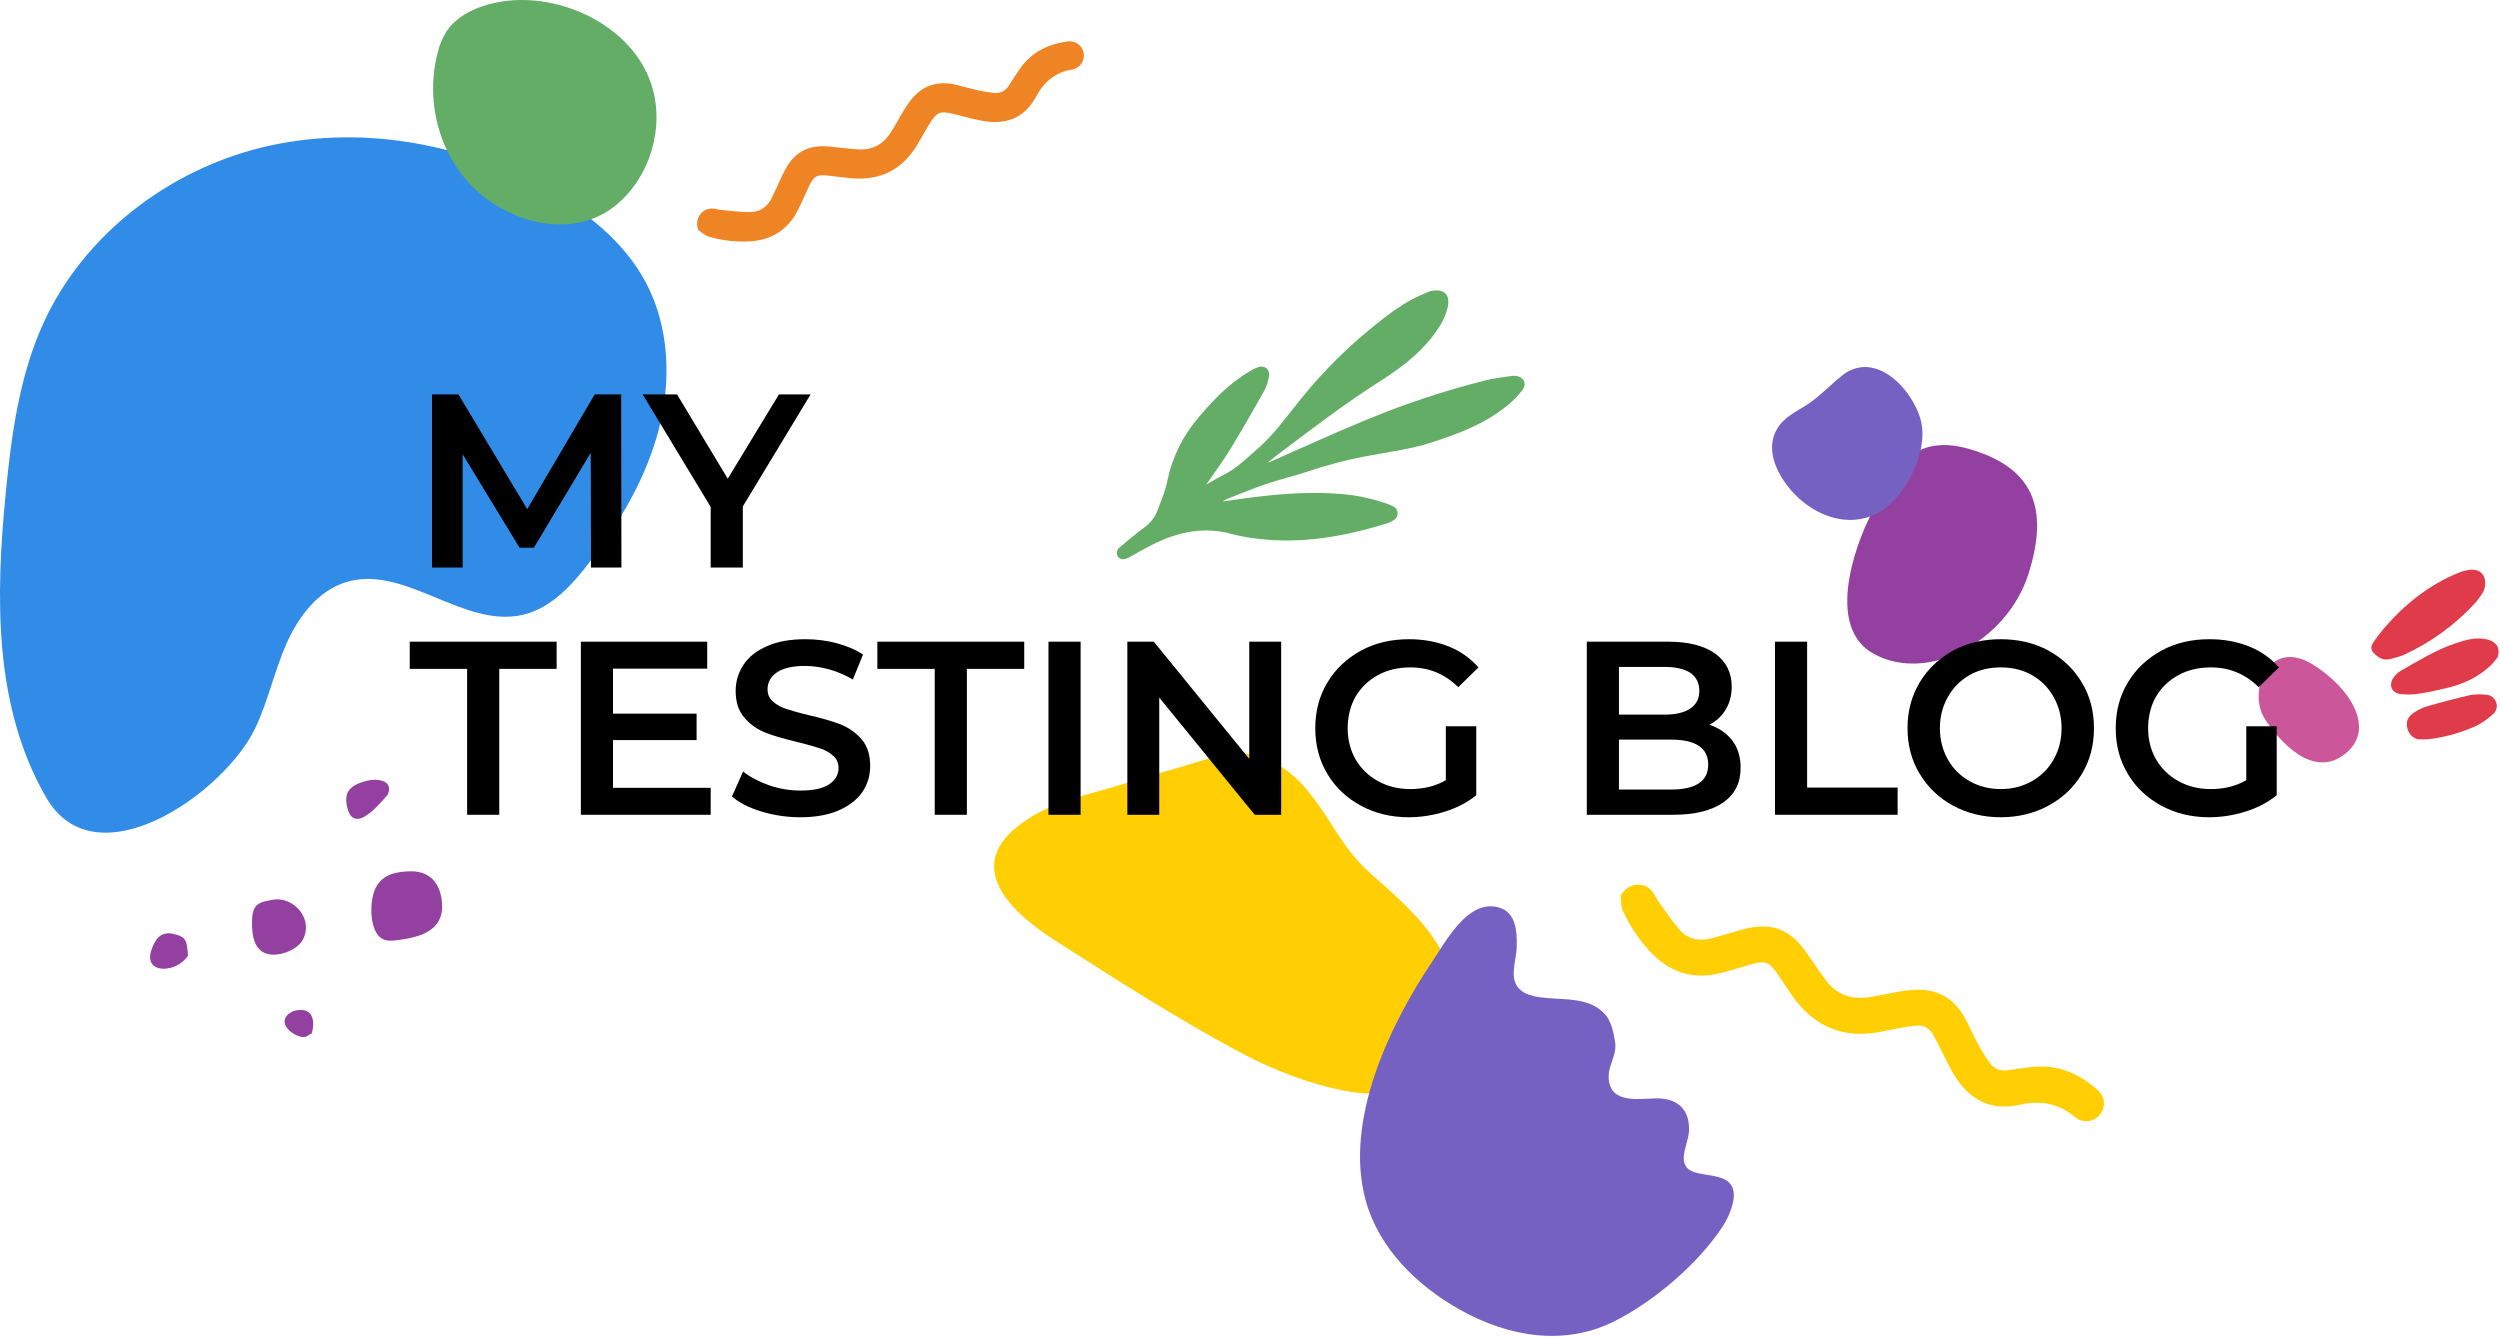 <?xml version="1.0" encoding="UTF-8" standalone="no"?>
<!DOCTYPE svg PUBLIC "-//W3C//DTD SVG 1.1//EN" "http://www.w3.org/Graphics/SVG/1.1/DTD/svg11.dtd">
<svg viewBox="0 0 1011 541" version="1.1" xmlns="http://www.w3.org/2000/svg" xmlns:xlink="http://www.w3.org/1999/xlink" xml:space="preserve" xmlns:serif="http://www.serif.com/" style="fill-rule:evenodd;
	clip-rule:evenodd;
	stroke-linejoin:round;
	stroke-miterlimit:2;">
	<g transform="matrix(1,0,0,1,-0.007,-16.258)">
		<g transform="matrix(1,0,0,1,-0.001,-0.038)">
			<g id="shapes">
				<g transform="matrix(1,0,0,1,-213.84,-338.21)">
					<path d="M968.69,566.33C968.69,566.33 949.43,606.45 971.4,618.8C993.37,631.15 1025.47,613.86 1034.12,586.7C1042.77,559.54 1035.77,543.49 1010.25,536.09C984.73,528.69 977.08,548.43 968.69,566.33" style="fill:rgb(148, 64, 160);
	fill-rule:nonzero;" />
				</g>
				<g transform="matrix(1,0,0,1,-213.84,-338.21)">
					<path d="M1129,627.58C1129,627.58 1134.74,614.4 1149.2,623.27C1163.66,632.14 1175.78,649.76 1161.31,660.03C1146.84,670.3 1132.41,649.19 1130.24,646.03C1124.34,637.5 1129,627.56 1129,627.56" style="fill:rgb(203, 86, 153);
	fill-rule:nonzero;" />
				</g>
				<g transform="matrix(1,0,0,1,-213.84,-338.21)">
					<path d="M317,649.1C322.25,638.17 324.74,626.1 329.6,615.01C334.46,603.92 342.53,593.2 354.17,589.81C377.83,582.92 401.45,608.81 425.41,603.1C436.89,600.36 445.41,590.9 452.53,581.49C464.69,565.41 475.17,547.7 480.25,528.19C485.33,508.68 484.61,487.19 475.31,469.29C466.37,452.1 450.36,439.59 433.31,430.39C399,411.83 357.89,404.88 319.93,414.1C281.97,423.32 247.82,449.39 231.54,484.9C221.62,506.52 218.43,530.55 216.13,554.23C212.13,595.43 211.13,640.12 232.57,677.09C252.61,711.64 304.43,675.31 317,649.1Z" style="fill:rgb(49, 140, 231);
	fill-rule:nonzero;" />
				</g>
				<g transform="matrix(1,0,0,1,-213.84,-338.21)">
					<path d="M401.61,426.36C402.22,427.11 402.85,427.84 403.51,428.55C418.36,444.62 445.51,452.14 463.27,437.21C476.9,425.73 482.76,405.78 477.32,388.82C468.67,361.82 432.02,347.43 406.45,357.98C401.74,359.93 397.28,362.87 394.45,367.12C392.798,369.766 391.589,372.664 390.87,375.7C386.26,393 390.23,412.55 401.61,426.36Z" style="fill:rgb(100, 173, 102);
	fill-rule:nonzero;" />
				</g>
				<g transform="matrix(1,0,0,1,-213.84,-338.21)">
					<path d="M708.54,557.3C712.77,556.69 716.99,556.01 721.23,555.51C732.87,554.12 744.54,553.27 756.23,554.28C762.67,554.791 769.013,556.16 775.09,558.35C775.807,558.6 776.506,558.901 777.18,559.25C778.315,559.758 779.049,560.891 779.049,562.134C779.049,563.29 778.415,564.357 777.4,564.91C776.575,565.434 775.688,565.854 774.76,566.16C757.52,571.49 740.02,574.63 721.89,572.3C718.603,571.946 715.348,571.348 712.15,570.51C700.64,567.24 689.95,569.66 679.62,574.88C676.68,576.37 673.83,578.05 670.93,579.64C670.5,579.87 670.07,580.09 669.62,580.29C667.99,581 666.62,580.71 665.87,579.52C665.13,578.241 665.518,576.586 666.75,575.77C669.98,573.08 673.18,570.32 676.57,567.84C679.058,566.073 680.961,563.599 682.03,560.74C683.47,556.89 685.11,553.04 685.91,549.03C687.883,539.383 692.329,530.412 698.81,523C704.73,516 711.05,509.51 718.98,504.79C720.121,504.064 721.335,503.458 722.6,502.98C725.3,502.06 727.54,503.89 727.02,506.7C726.703,508.736 726.062,510.708 725.12,512.54C720.67,520.47 716.12,528.37 711.41,536.12C708.49,540.9 705.12,545.41 701.65,550.47C704.24,549.01 706.38,547.67 708.65,546.56C714.04,543.9 718.16,539.66 722.65,535.78C728.85,530.38 733.56,523.78 738.65,517.43C746.484,507.51 755.262,498.374 764.86,490.15C771,484.98 777.19,479.88 784.21,475.92C786.56,474.6 789.09,473.61 791.56,472.5C791.961,472.334 792.381,472.22 792.81,472.16C797.81,471.16 800.4,473.66 799.32,478.66C798.32,483.28 795.82,487.14 792.97,490.8C786.97,498.49 779.18,504.1 771.07,509.24C757.65,517.77 745.07,527.45 732.38,536.97C730.38,538.46 728.38,539.97 726.46,541.63C726.95,541.45 727.46,541.29 727.92,541.08C740.67,535.49 753.32,529.65 766.19,524.37C781.85,517.854 797.971,512.506 814.42,508.37C817.88,507.51 821.42,507.12 824.99,506.55C825.526,506.468 826.07,506.451 826.61,506.5C829.85,506.74 831.49,509.5 829.61,512.09C827.801,514.509 825.687,516.684 823.32,518.56C814.32,525.93 803.6,529.95 792.67,533.47C784.11,536.22 775.22,537.31 766.44,538.97C758.302,540.502 750.283,542.603 742.44,545.26C736.95,547.12 731.26,548.37 725.78,550.26C720.3,552.15 715.17,554.26 709.88,556.37C709.402,556.593 708.941,556.851 708.5,557.14L708.54,557.3Z" style="fill:rgb(100, 173, 102);
	fill-rule:nonzero;" />
				</g>
				<g transform="matrix(1,0,0,1,-213.84,-338.21)">
					<path d="M869.22,716.79C871.83,711.73 878.38,710.67 881.85,714.79C882.92,716.07 883.56,717.7 884.54,719.06C887.34,722.94 889.98,726.98 893.13,730.56C896.41,734.3 900.9,735.24 905.7,734.02C909.97,732.93 914.18,731.58 918.44,730.42C930.16,727.24 937.77,730.07 944.62,740.08C947.12,743.72 949.62,747.38 952.22,750.92C956.58,756.75 962.56,758.83 969.63,757.78C973.99,757.13 978.3,756.08 982.63,755.39C988.73,754.39 994.78,754.2 1000.41,757.49C1004.31,759.76 1006.88,763.21 1008.93,767.08C1010.72,770.49 1012.29,774.02 1014.12,777.42C1015.36,779.665 1016.72,781.842 1018.19,783.94C1019.8,786.541 1022.87,787.882 1025.87,787.3C1029.44,786.78 1033.02,786.25 1036.61,785.93C1046.54,785.06 1054.84,788.85 1062.08,795.27C1063.72,796.626 1064.66,798.645 1064.66,800.77C1064.66,804.689 1061.44,807.914 1057.52,807.914C1055.86,807.914 1054.24,807.333 1052.96,806.27C1046.33,800.61 1038.96,799.44 1030.66,801.27C1018.61,803.95 1009.84,799.02 1003.82,788.72C1001.32,784.43 999.21,779.91 996.96,775.47C993.96,769.47 992.35,768.6 985.7,769.63C981.7,770.26 977.7,771.19 973.64,771.91C959.13,774.5 947.64,769.71 939.05,757.75C936.77,754.56 934.66,751.23 932.41,748.01C929.26,743.51 927.65,742.93 922.41,744.38C918,745.6 913.65,747.06 909.2,748.13C899.05,750.55 890.2,748.13 882.62,740.83C877.369,735.614 873.125,729.475 870.1,722.72C869.32,721 869.5,718.79 869.22,716.79Z" style="fill:rgb(255, 206, 3);
	fill-rule:nonzero;" />
				</g>
				<g transform="matrix(1,0,0,1,-213.84,-338.21)">
					<path d="M496.28,447.59C494.57,443.33 497.37,438.77 501.74,438.84C503.08,438.84 504.41,439.33 505.74,439.45C509.58,439.79 513.44,440.3 517.28,440.27C521.28,440.27 524.28,437.99 526.01,434.42C527.6,431.23 529.01,427.96 530.53,424.75C534.76,415.92 540.53,412.75 550.22,413.85C553.75,414.25 557.29,414.68 560.83,414.92C566.69,415.33 571.11,412.78 574.19,407.92C576.09,404.92 577.72,401.74 579.59,398.72C582.21,394.48 585.27,390.72 590.24,388.97C593.603,387.939 597.191,387.891 600.58,388.83C603.58,389.53 606.58,390.43 609.58,391.11C611.605,391.533 613.652,391.85 615.71,392.06C618.142,392.429 620.565,391.267 621.8,389.14C623.36,386.68 624.93,384.22 626.63,381.86C631.32,375.34 638.01,372.27 645.74,371.24C645.969,371.212 646.199,371.199 646.43,371.199C649.59,371.199 652.19,373.799 652.19,376.959C652.19,379.663 650.285,382.022 647.64,382.59C640.64,383.65 636.1,387.53 632.85,393.59C628.14,402.36 620.51,405.11 611.06,403.36C607.12,402.63 603.24,401.54 599.35,400.57C594.13,399.28 592.73,399.77 589.86,404.36C588.12,407.16 586.58,410.09 584.86,412.93C578.8,423.15 569.8,427.66 558,426.58C554.85,426.29 551.71,425.83 548.55,425.51C544.15,425.05 542.94,425.73 541.08,429.68C539.5,433.02 538.08,436.44 536.41,439.68C532.55,447.153 526.4,451.277 517.96,452.05C512.011,452.508 506.027,451.868 500.31,450.16C498.91,449.75 497.65,448.47 496.28,447.59Z" style="fill:rgb(239, 132, 37);
	fill-rule:nonzero;" />
				</g>
				<g>
					<g transform="matrix(1,0,0,1,-213.84,-338.21)">
						<path d="M1185.76,619.44C1196.94,614.33 1206.97,607.001 1215.23,597.9C1216.37,596.509 1217.4,595.028 1218.3,593.47C1220.1,588.22 1217.58,584.63 1213.14,584.89C1211.29,585.048 1209.48,585.51 1207.78,586.26C1195.93,591.17 1186.2,598.98 1177.9,608.64C1176.38,610.43 1174.95,612.299 1173.63,614.24C1172.69,615.61 1172.41,617.15 1173.7,618.51C1175.7,620.6 1177.95,621.87 1180.97,620.88C1182.59,620.495 1184.19,620.015 1185.76,619.44Z" style="fill:rgb(223, 59, 75);
	fill-rule:nonzero;" />
					</g>
					<g transform="matrix(1,0,0,1,-213.84,-338.21)">
						<path d="M1191.66,635.09C1195.45,634.56 1199.2,633.71 1202.94,632.84C1209.94,631.23 1216.29,628.31 1221.49,623.23C1222.37,622.289 1223.17,621.287 1223.9,620.23C1225.12,616.55 1223.33,613.97 1219.7,613.11C1215.14,612.02 1210.86,613.31 1206.62,614.74C1198.82,617.37 1191.88,621.74 1184.76,625.74C1183.5,626.514 1182.42,627.559 1181.61,628.8C1179.79,631.5 1181.09,634.69 1184.3,635.14C1186.74,635.463 1189.22,635.447 1191.66,635.09Z" style="fill:rgb(223, 59, 75);
	fill-rule:nonzero;" />
					</g>
					<g transform="matrix(1,0,0,1,-213.84,-338.21)">
						<path d="M1195.85,653.44C1202.63,652.676 1209.24,650.822 1215.43,647.95C1217.84,646.704 1220.06,645.136 1222.04,643.29C1223.47,642.089 1223.96,640.082 1223.23,638.36C1222.57,636.622 1220.91,635.459 1219.05,635.44C1216.96,635.197 1214.85,635.251 1212.78,635.6C1206.7,637.01 1200.66,638.6 1194.67,640.36C1192.8,641.014 1191.05,641.948 1189.46,643.13C1187.6,644.389 1186.75,646.708 1187.35,648.87C1187.79,651.024 1189.36,652.782 1191.45,653.47C1192.92,653.55 1194.38,653.54 1195.85,653.44Z" style="fill:rgb(223, 59, 75);
	fill-rule:nonzero;" />
					</g>
				</g>
				<g transform="matrix(1,0,0,1,-213.84,-338.21)">
					<path d="M932.34,543.76C934.117,547.665 936.56,551.232 939.56,554.3C948.04,563.11 961.19,568.18 972.88,562.14C981.17,557.85 987.67,547.24 990.02,538.53C992.46,529.53 991.44,523.2 986.52,515.46C980.32,505.73 968.95,498.27 958.75,506.4C954.46,509.82 950.75,513.76 946.27,517.03C942.18,520.03 936.71,522.21 933.57,526.36C929.44,531.79 929.87,538.06 932.34,543.76Z" style="fill:rgb(117, 97, 193);
	fill-rule:nonzero;" />
				</g>
				<g>
					<g transform="matrix(1,0,0,1,-213.84,-338.21)">
						<path d="M391.85,725.67C392.361,724.342 392.629,722.933 392.64,721.51C392.79,713.45 388.81,706.73 380.08,706.86C374.45,706.94 368.83,707.86 365.93,713.26C363.59,717.58 363.26,726.08 365.64,730.94C368.02,735.8 371.64,735.14 376.64,734.41C383,733.47 389.61,731.37 391.85,725.67Z" style="fill:rgb(148, 64, 160);
	fill-rule:nonzero;" />
					</g>
					<g transform="matrix(1,0,0,1,-213.84,-338.21)">
						<path d="M337.37,731.64C338.91,724.16 331.63,717.05 324.13,718.36C318.4,719.36 315.95,720.16 315.78,726.74C315.66,731.17 316.06,736.41 319.5,739.09C324.06,742.64 333.86,739.29 336.37,734.44C336.832,733.558 337.169,732.615 337.37,731.64Z" style="fill:rgb(148, 64, 160);
	fill-rule:nonzero;" />
					</g>
					<g transform="matrix(1,0,0,1,-213.84,-338.21)">
						<path d="M370.71,675.78C373.15,669.78 366,669.27 362.29,670.23C357.18,671.56 352.9,673.53 354.04,679.92C356.25,692.39 365.87,681.5 370.71,675.78Z" style="fill:rgb(148, 64, 160);
	fill-rule:nonzero;" />
					</g>
					<g transform="matrix(1,0,0,1,-213.84,-338.21)">
						<path d="M289.87,740.94C289.41,735.3 289.49,733.35 283.77,732.13C278.96,731.13 276.59,734.13 275.05,738.79C271.79,748.68 285.39,748.1 289.87,740.94Z" style="fill:rgb(148, 64, 160);
	fill-rule:nonzero;" />
					</g>
					<g transform="matrix(1,0,0,1,-213.84,-338.21)">
						<path d="M339.94,772.38C341.19,767.92 340.65,762.92 335.46,762.93C332.95,762.93 330.27,763.93 329.17,766.36C327.32,770.53 336.11,775.93 338.67,773.08" style="fill:rgb(148, 64, 160);
	fill-rule:nonzero;" />
					</g>
				</g>
				<g transform="matrix(1,0,0,1,-213.84,-338.21)">
					<path d="M708.53,659.93C701.88,661.13 695.11,663.7 689.04,665.37C677.81,668.47 666.74,672.16 655.5,675.18C644.72,678.11 633.81,681.84 625.01,688.97C603.6,706.26 624.41,724.51 640.01,734.52C664.33,750.1 689.49,766.21 715.01,779.92C728.75,787.32 747.15,794.48 762.73,796.39C786.07,799.25 804.39,782.51 802.52,758.53C800.71,735.37 783.52,721.53 767.52,707.19C756.22,697.04 751.6,684.66 741.89,673.33C735.81,666.23 727.56,660.54 718.27,659.44C715.017,659.124 711.735,659.289 708.53,659.93Z" style="fill:rgb(255, 206, 3);
	fill-rule:nonzero;" />
				</g>
				<g transform="matrix(1,0,0,1,-213.84,-338.21)">
					<path d="M801.4,731C806.4,724.64 812.55,719.34 820.03,721.5C826.78,723.5 827.43,730.71 827.2,737.59C827.07,741.53 825.49,746.51 826.15,750.2C827.15,755.95 832.75,757.4 837.84,757.96C847.1,758.96 856.68,757.72 863,764.76C865.43,767.47 866.39,772.08 867,775.92C867.78,781.18 864.31,785.11 864.38,789.92C864.52,800.58 875.29,799.01 882.91,798.7C891.46,798.36 897.02,802.46 896.91,811.29C896.91,815.23 894.27,820.29 894.82,823.89C895.51,828.54 900.07,828.89 903.98,829.57C908.06,830.25 913.27,830.84 914.66,835.3C916.01,839.6 913.18,846.44 910.38,850.67C900.43,865.67 883.3,880.26 867.38,888.49C846.75,899.15 823.88,895.15 804.25,884.16C786.82,874.41 771.44,859.25 766.14,840C757.28,807.81 775.69,769.1 793.29,743C795.46,739.73 798.17,735.15 801.4,731Z" style="fill:rgb(117, 97, 193);
	fill-rule:nonzero;" />
				</g>
			</g>
		</g>
		<g transform="matrix(1,0,0,1,-0.001,-0.038)">
			<g transform="matrix(1,0,0,1,-64.142,97.302)">
				<g transform="matrix(100,0,0,100,229.45,148.492)">
					<path d="M0.737,-0L0.736,-0.464L0.506,-0.08L0.448,-0.08L0.218,-0.458L0.218,-0L0.094,-0L0.094,-0.7L0.201,-0.7L0.479,-0.236L0.752,-0.7L0.859,-0.7L0.86,-0L0.737,-0Z" style="fill-rule:nonzero;" />
				</g>
				<g transform="matrix(100,0,0,100,324.95,148.492)">
					<path d="M0.396,-0.247L0.396,-0L0.266,-0L0.266,-0.245L-0.009,-0.7L0.13,-0.7L0.335,-0.359L0.542,-0.7L0.67,-0.7L0.396,-0.247Z" style="fill-rule:nonzero;" />
				</g>
				<g transform="matrix(100,0,0,100,229.45,248.492)">
					<path d="M0.236,-0.59L0.004,-0.59L0.004,-0.7L0.598,-0.7L0.598,-0.59L0.366,-0.59L0.366,-0L0.236,-0L0.236,-0.59Z" style="fill-rule:nonzero;" />
				</g>
				<g transform="matrix(100,0,0,100,289.65,248.492)">
					<path d="M0.619,-0.109L0.619,-0L0.094,-0L0.094,-0.7L0.605,-0.7L0.605,-0.591L0.224,-0.591L0.224,-0.409L0.562,-0.409L0.562,-0.302L0.224,-0.302L0.224,-0.109L0.619,-0.109Z" style="fill-rule:nonzero;" />
				</g>
				<g transform="matrix(100,0,0,100,356.65,248.492)">
					<path d="M0.311,0.01C0.257,0.01 0.205,0.002 0.155,-0.013C0.104,-0.028 0.064,-0.049 0.035,-0.074L0.08,-0.175C0.109,-0.152 0.144,-0.134 0.186,-0.119C0.227,-0.105 0.269,-0.098 0.311,-0.098C0.363,-0.098 0.402,-0.106 0.428,-0.123C0.453,-0.14 0.466,-0.162 0.466,-0.189C0.466,-0.209 0.459,-0.226 0.445,-0.238C0.43,-0.252 0.412,-0.262 0.39,-0.269C0.368,-0.276 0.338,-0.285 0.3,-0.294C0.247,-0.307 0.203,-0.319 0.171,-0.332C0.138,-0.345 0.109,-0.365 0.086,-0.392C0.062,-0.419 0.05,-0.455 0.05,-0.501C0.05,-0.54 0.061,-0.575 0.082,-0.607C0.102,-0.638 0.134,-0.663 0.177,-0.682C0.219,-0.701 0.271,-0.71 0.332,-0.71C0.375,-0.71 0.417,-0.705 0.458,-0.694C0.499,-0.683 0.535,-0.668 0.565,-0.648L0.524,-0.547C0.493,-0.565 0.461,-0.579 0.428,-0.588C0.395,-0.597 0.362,-0.602 0.331,-0.602C0.28,-0.602 0.242,-0.593 0.217,-0.576C0.192,-0.559 0.179,-0.536 0.179,-0.507C0.179,-0.487 0.186,-0.471 0.201,-0.458C0.215,-0.445 0.233,-0.435 0.255,-0.428C0.277,-0.421 0.307,-0.412 0.345,-0.403C0.397,-0.391 0.44,-0.379 0.473,-0.366C0.506,-0.353 0.535,-0.333 0.559,-0.306C0.582,-0.279 0.594,-0.243 0.594,-0.198C0.594,-0.159 0.584,-0.124 0.563,-0.093C0.542,-0.062 0.51,-0.037 0.467,-0.018C0.424,0.001 0.372,0.01 0.311,0.01Z" style="fill-rule:nonzero;" />
				</g>
				<g transform="matrix(100,0,0,100,418.55,248.492)">
					<path d="M0.236,-0.59L0.004,-0.59L0.004,-0.7L0.598,-0.7L0.598,-0.59L0.366,-0.59L0.366,-0L0.236,-0L0.236,-0.59Z" style="fill-rule:nonzero;" />
				</g>
				<g transform="matrix(100,0,0,100,478.75,248.492)">
					<rect x="0.094" y="-0.7" width="0.13" height="0.7" style="fill-rule:nonzero;" />
				</g>
				<g transform="matrix(100,0,0,100,510.65,248.492)">
					<path d="M0.716,-0.7L0.716,-0L0.609,-0L0.223,-0.474L0.223,-0L0.094,-0L0.094,-0.7L0.201,-0.7L0.587,-0.226L0.587,-0.7L0.716,-0.7Z" style="fill-rule:nonzero;" />
				</g>
				<g transform="matrix(100,0,0,100,591.65,248.492)">
					<path d="M0.572,-0.358L0.695,-0.358L0.695,-0.079C0.659,-0.05 0.617,-0.028 0.569,-0.013C0.521,0.002 0.472,0.01 0.421,0.01C0.35,0.01 0.285,-0.006 0.228,-0.037C0.171,-0.068 0.126,-0.11 0.093,-0.165C0.06,-0.22 0.044,-0.281 0.044,-0.35C0.044,-0.419 0.06,-0.48 0.093,-0.535C0.126,-0.59 0.171,-0.632 0.229,-0.664C0.286,-0.695 0.351,-0.71 0.423,-0.71C0.482,-0.71 0.535,-0.7 0.583,-0.681C0.631,-0.662 0.671,-0.633 0.704,-0.596L0.622,-0.516C0.569,-0.569 0.504,-0.596 0.429,-0.596C0.38,-0.596 0.336,-0.586 0.298,-0.565C0.259,-0.544 0.229,-0.515 0.207,-0.478C0.186,-0.441 0.175,-0.398 0.175,-0.35C0.175,-0.303 0.186,-0.261 0.207,-0.224C0.229,-0.187 0.259,-0.157 0.298,-0.136C0.336,-0.115 0.379,-0.104 0.428,-0.104C0.483,-0.104 0.531,-0.116 0.572,-0.14L0.572,-0.358Z" style="fill-rule:nonzero;" />
				</g>
				<g transform="matrix(100,0,0,100,696.45,248.492)">
					<path d="M0.59,-0.364C0.629,-0.351 0.659,-0.33 0.682,-0.301C0.705,-0.271 0.716,-0.234 0.716,-0.19C0.716,-0.129 0.693,-0.083 0.646,-0.05C0.599,-0.017 0.531,-0 0.442,-0L0.094,-0L0.094,-0.7L0.422,-0.7C0.505,-0.7 0.568,-0.684 0.613,-0.652C0.658,-0.619 0.68,-0.575 0.68,-0.518C0.68,-0.483 0.672,-0.453 0.656,-0.426C0.64,-0.399 0.618,-0.379 0.59,-0.364ZM0.224,-0.598L0.224,-0.405L0.408,-0.405C0.453,-0.405 0.488,-0.413 0.513,-0.43C0.537,-0.446 0.549,-0.47 0.549,-0.501C0.549,-0.533 0.537,-0.557 0.513,-0.574C0.488,-0.59 0.453,-0.598 0.408,-0.598L0.224,-0.598ZM0.434,-0.102C0.535,-0.102 0.585,-0.136 0.585,-0.203C0.585,-0.27 0.535,-0.304 0.434,-0.304L0.224,-0.304L0.224,-0.102L0.434,-0.102Z" style="fill-rule:nonzero;" />
				</g>
				<g transform="matrix(100,0,0,100,772.55,248.492)">
					<path d="M0.094,-0.7L0.224,-0.7L0.224,-0.11L0.59,-0.11L0.59,-0L0.094,-0L0.094,-0.7Z" style="fill-rule:nonzero;" />
				</g>
				<g transform="matrix(100,0,0,100,831.15,248.492)">
					<path d="M0.421,0.01C0.35,0.01 0.285,-0.006 0.228,-0.037C0.171,-0.068 0.126,-0.111 0.093,-0.166C0.06,-0.221 0.044,-0.282 0.044,-0.35C0.044,-0.418 0.06,-0.48 0.093,-0.535C0.126,-0.59 0.171,-0.632 0.228,-0.664C0.285,-0.695 0.35,-0.71 0.421,-0.71C0.492,-0.71 0.557,-0.695 0.614,-0.664C0.671,-0.632 0.716,-0.59 0.749,-0.535C0.782,-0.48 0.798,-0.419 0.798,-0.35C0.798,-0.281 0.782,-0.22 0.749,-0.165C0.716,-0.11 0.671,-0.068 0.614,-0.037C0.557,-0.006 0.492,0.01 0.421,0.01ZM0.421,-0.104C0.468,-0.104 0.51,-0.115 0.547,-0.136C0.584,-0.157 0.614,-0.186 0.635,-0.224C0.656,-0.261 0.667,-0.303 0.667,-0.35C0.667,-0.397 0.656,-0.439 0.635,-0.476C0.614,-0.514 0.584,-0.544 0.547,-0.565C0.51,-0.586 0.468,-0.596 0.421,-0.596C0.374,-0.596 0.332,-0.586 0.295,-0.565C0.258,-0.544 0.228,-0.514 0.207,-0.476C0.186,-0.439 0.175,-0.397 0.175,-0.35C0.175,-0.303 0.186,-0.261 0.207,-0.224C0.228,-0.186 0.258,-0.157 0.295,-0.136C0.332,-0.115 0.374,-0.104 0.421,-0.104Z" style="fill-rule:nonzero;" />
				</g>
				<g transform="matrix(100,0,0,100,915.35,248.492)">
					<path d="M0.572,-0.358L0.695,-0.358L0.695,-0.079C0.659,-0.05 0.617,-0.028 0.569,-0.013C0.521,0.002 0.472,0.01 0.421,0.01C0.35,0.01 0.285,-0.006 0.228,-0.037C0.171,-0.068 0.126,-0.11 0.093,-0.165C0.06,-0.22 0.044,-0.281 0.044,-0.35C0.044,-0.419 0.06,-0.48 0.093,-0.535C0.126,-0.59 0.171,-0.632 0.229,-0.664C0.286,-0.695 0.351,-0.71 0.423,-0.71C0.482,-0.71 0.535,-0.7 0.583,-0.681C0.631,-0.662 0.671,-0.633 0.704,-0.596L0.622,-0.516C0.569,-0.569 0.504,-0.596 0.429,-0.596C0.38,-0.596 0.336,-0.586 0.298,-0.565C0.259,-0.544 0.229,-0.515 0.207,-0.478C0.186,-0.441 0.175,-0.398 0.175,-0.35C0.175,-0.303 0.186,-0.261 0.207,-0.224C0.229,-0.187 0.259,-0.157 0.298,-0.136C0.336,-0.115 0.379,-0.104 0.428,-0.104C0.483,-0.104 0.531,-0.116 0.572,-0.14L0.572,-0.358Z" style="fill-rule:nonzero;" />
				</g>
			</g>
		</g>
	</g>
</svg>
